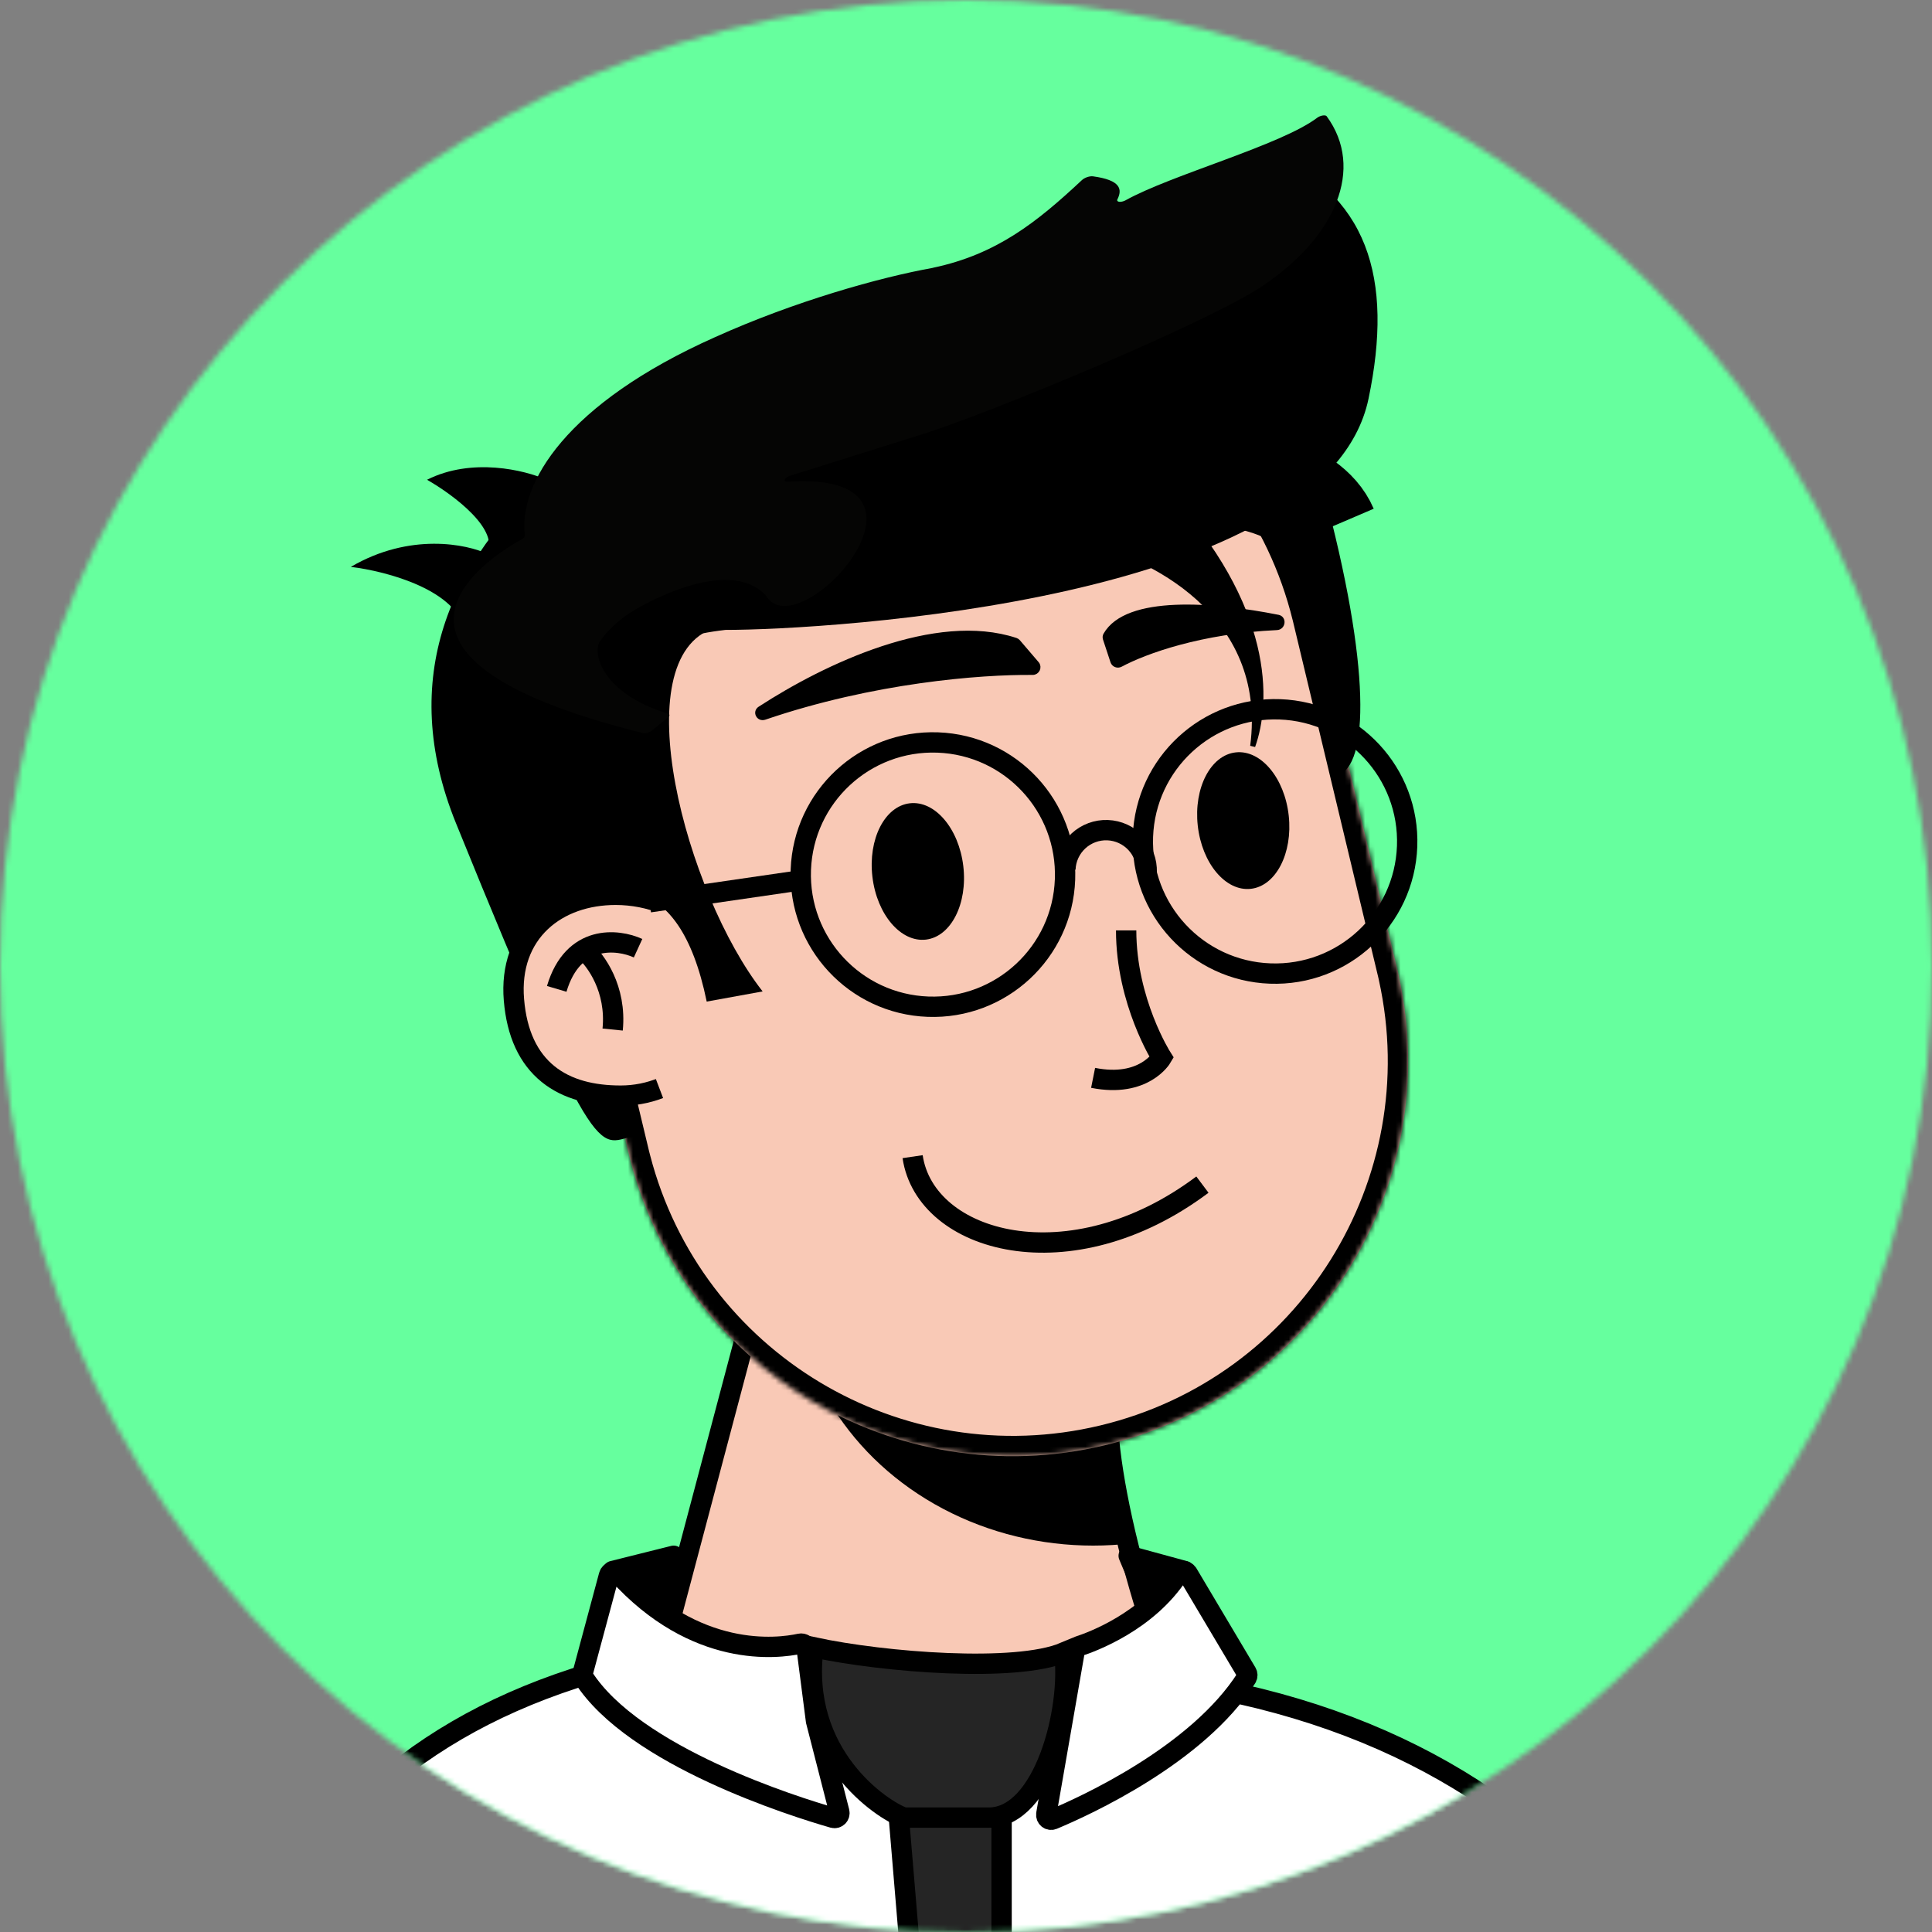 <svg width="380" height="380" viewBox="0 0 380 380" fill="none" xmlns="http://www.w3.org/2000/svg">
<rect x="0" y="0" width="380" height="380" fill="#808080" stroke="none"/>
<mask id="mask0_104_203" style="mask-type:alpha" maskUnits="userSpaceOnUse" x="0" y="0" width="380" height="380">
<circle cx="190" cy="190" r="190" fill="#45C3EB"/>
</mask>
<g mask="url(#mask0_104_203)">
<rect x="-208.604" y="167.704" width="592.76" height="400.354" transform="rotate(-28.181 -208.604 167.704)" fill="#66FF9E"/>
</g>
<mask id="mask1_104_203" style="mask-type:alpha" maskUnits="userSpaceOnUse" x="0" y="0" width="380" height="380">
<circle cx="190" cy="190" r="190" fill="#8A5D62"/>
</mask>
<g mask="url(#mask1_104_203)">
<g clip-path="url(#clip0_104_203)">
<path d="M245 359.5C230.6 339.5 219.333 300.834 218 281.5L149.5 252L121 359.5H245Z" fill="#F9C9B6" stroke="black" stroke-width="4"/>
<mask id="mask2_104_203" style="mask-type:alpha" maskUnits="userSpaceOnUse" x="121" y="252" width="124" height="118">
<path d="M245 369.5C230.6 349.5 219.333 300.834 218 281.5L149.5 252L121 369.5H245Z" fill="#F9C9B6"/>
</mask>
<g mask="url(#mask2_104_203)">
<g style="mix-blend-mode:multiply">
<ellipse cx="215" cy="250" rx="59" ry="54" fill="black"/>
</g>
</g>
<mask id="path-8-inside-1_104_203" fill="white">
<path fill-rule="evenodd" clip-rule="evenodd" d="M274.887 190.917C274.86 190.802 274.832 190.686 274.804 190.57C274.777 190.454 274.749 190.339 274.72 190.223L258.324 121.786C258.307 121.718 258.291 121.651 258.275 121.583C258.259 121.515 258.242 121.447 258.226 121.379L258.153 121.076L258.152 121.076C247.934 79.632 206.157 54.148 164.583 64.109C123.009 74.07 97.316 115.718 106.989 157.293L106.987 157.294L123.979 228.212L123.993 228.208C134.595 269.113 176.063 294.149 217.33 284.262C258.598 274.375 284.217 233.265 275.132 191.997L275.145 191.994L274.887 190.917Z"/>
</mask>
<path fill-rule="evenodd" clip-rule="evenodd" d="M274.887 190.917C274.86 190.802 274.832 190.686 274.804 190.57C274.777 190.454 274.749 190.339 274.72 190.223L258.324 121.786C258.307 121.718 258.291 121.651 258.275 121.583C258.259 121.515 258.242 121.447 258.226 121.379L258.153 121.076L258.152 121.076C247.934 79.632 206.157 54.148 164.583 64.109C123.009 74.07 97.316 115.718 106.989 157.293L106.987 157.294L123.979 228.212L123.993 228.208C134.595 269.113 176.063 294.149 217.33 284.262C258.598 274.375 284.217 233.265 275.132 191.997L275.145 191.994L274.887 190.917Z" fill="#F9C9B6"/>
<path d="M274.887 190.917L270.993 191.832L270.995 191.841L270.997 191.849L274.887 190.917ZM274.72 190.223L270.831 191.155L270.833 191.164L270.835 191.173L274.72 190.223ZM258.324 121.786L254.431 122.708L254.434 122.718L258.324 121.786ZM258.226 121.379L254.336 122.311L254.339 122.322L258.226 121.379ZM258.153 121.076L262.043 120.144L261.112 116.256L257.223 117.186L258.153 121.076ZM258.152 121.076L254.268 122.034L255.219 125.89L259.082 124.967L258.152 121.076ZM164.583 64.109L163.651 60.219L163.651 60.219L164.583 64.109ZM106.989 157.293L107.923 161.183L111.785 160.255L110.885 156.387L106.989 157.293ZM106.987 157.294L106.053 153.405L102.166 154.338L103.097 158.226L106.987 157.294ZM123.979 228.212L120.089 229.144L121.021 233.035L124.912 232.101L123.979 228.212ZM123.993 228.208L127.865 227.205L126.879 223.402L123.059 224.319L123.993 228.208ZM217.33 284.262L216.398 280.372L216.398 280.372L217.33 284.262ZM275.132 191.997L274.201 188.107L270.382 189.021L271.226 192.857L275.132 191.997ZM275.145 191.994L276.076 195.884L279.967 194.952L279.035 191.062L275.145 191.994ZM278.781 190.003C278.752 189.881 278.723 189.76 278.694 189.638L270.914 191.502C270.941 191.612 270.967 191.722 270.993 191.832L278.781 190.003ZM278.694 189.638C278.665 189.517 278.636 189.395 278.606 189.274L270.835 191.173C270.861 191.282 270.888 191.392 270.914 191.502L278.694 189.638ZM254.434 122.718L270.831 191.155L278.61 189.291L262.213 120.854L254.434 122.718ZM262.216 120.864C262.199 120.794 262.182 120.722 262.165 120.651L254.385 122.515C254.4 122.579 254.416 122.643 254.431 122.708L262.216 120.864ZM262.165 120.651C262.148 120.58 262.131 120.509 262.113 120.437L254.339 122.322C254.354 122.386 254.37 122.45 254.385 122.515L262.165 120.651ZM254.263 122.008L254.336 122.311L262.116 120.447L262.043 120.144L254.263 122.008ZM259.082 124.967L259.084 124.966L257.223 117.186L257.222 117.186L259.082 124.967ZM262.036 120.119C251.292 76.54 207.365 49.745 163.651 60.219L165.515 67.999C204.949 58.55 244.576 82.722 254.268 122.034L262.036 120.119ZM163.651 60.219C119.937 70.692 92.922 114.484 103.093 158.2L110.885 156.387C101.71 116.952 126.081 77.447 165.515 67.999L163.651 60.219ZM107.921 161.183L107.923 161.183L106.055 153.404L106.053 153.405L107.921 161.183ZM127.869 227.28L110.877 156.362L103.097 158.226L120.089 229.144L127.869 227.28ZM123.059 224.319L123.045 224.322L124.912 232.101L124.926 232.098L123.059 224.319ZM120.12 229.212C131.269 272.223 174.87 298.548 218.262 288.152L216.398 280.372C177.255 289.751 137.921 266.003 127.865 227.205L120.12 229.212ZM218.262 288.152C261.654 277.756 288.592 234.53 279.039 191.137L271.226 192.857C279.843 232 255.542 270.994 216.398 280.372L218.262 288.152ZM274.213 188.104L274.201 188.107L276.064 195.887L276.076 195.884L274.213 188.104ZM270.997 191.849L271.255 192.926L279.035 191.062L278.777 189.985L270.997 191.849Z" fill="black" mask="url(#path-8-inside-1_104_203)"/>
</g>
<path d="M188.771 359.577C188.771 359.577 188.771 359.577 190 357.999L188.771 359.577L190.493 360.918L191.679 359.087L191.679 359.086L191.681 359.083L191.69 359.069L191.731 359.007C191.742 358.99 191.755 358.97 191.769 358.948C191.803 358.897 191.847 358.831 191.9 358.752C192.05 358.527 192.275 358.194 192.57 357.769C193.158 356.918 194.023 355.701 195.118 354.246C197.312 351.331 200.416 347.481 204.071 343.718C207.737 339.944 211.898 336.317 216.198 333.793C220.514 331.259 224.777 329.949 228.733 330.482C271.171 336.204 302.402 355.001 322.674 383H49.374C65.674 353.658 88.858 334.982 126.445 326.412C128.046 326.047 130.224 326.158 132.947 326.791C135.642 327.418 138.715 328.519 142.028 329.975C148.655 332.888 156.052 337.136 163.004 341.536C169.945 345.929 176.39 350.442 181.104 353.859C183.459 355.567 185.379 356.999 186.709 358.003C187.374 358.505 187.891 358.9 188.241 359.169C188.416 359.303 188.55 359.406 188.639 359.475L188.739 359.552L188.764 359.572L188.77 359.576L188.771 359.577Z" fill="white" stroke="black" stroke-width="4"/>
<path d="M171.5 346.5L162.5 325L155.5 340L171.5 346.5Z" fill="black" stroke="black" stroke-width="4" stroke-linejoin="round"/>
<path d="M203 345.5L212 324L219 339L203 345.5Z" fill="black" stroke="black" stroke-width="4" stroke-linejoin="round"/>
<path d="M132.5 306L120.5 309L130.5 315.5L132.5 306Z" fill="black" stroke="black" stroke-width="4" stroke-linejoin="round"/>
<path d="M222 306L233 309L226 315.5L222 306Z" fill="black" stroke="black" stroke-width="4" stroke-linejoin="round"/>
<path d="M221.5 183C221.5 197 228.5 208 228.5 208C228.5 208 225 214 215 212" stroke="black" stroke-width="4"/>
<path d="M199.781 125.959C184.029 120.752 162.419 131.02 149.487 139.422C148.512 140.056 149.264 141.455 150.365 141.079C171.626 133.825 192.755 132.146 203.108 132.251C203.982 132.26 204.474 131.225 203.905 130.561L200.216 126.253C200.1 126.117 199.95 126.015 199.781 125.959Z" fill="black" stroke="black"/>
<path d="M217.487 124.886C221.654 117.569 238.607 118.885 251.384 121.419C252.55 121.651 252.333 123.376 251.145 123.431C236.245 124.116 225.278 128.072 220.387 130.688C219.818 130.992 219.1 130.725 218.898 130.113L217.422 125.637C217.34 125.388 217.357 125.114 217.487 124.886Z" fill="black" stroke="black"/>
<path d="M269.178 78.397C260.856 118.294 162.5 123.896 142.678 123.896C90.656 129.823 115.626 192.262 125.178 223.396C117.678 224.396 118.678 233.396 89.678 161.896C66.478 104.696 132.184 69.834 181 57.999C229.816 46.165 248.5 29.502 248.5 29.502C269.178 38 274.117 54.718 269.178 78.397Z" fill="black"/>
<path d="M264.135 151.947L248.316 98.507L258.354 89.364C269.11 126.452 269.602 147.988 264.135 151.947Z" fill="black"/>
<path d="M139 197C133.4 169.8 119.334 174.667 110 176L100 132L140.585 123.506C141.337 123.266 142.141 123.095 143 123L140.585 123.506C122.434 129.299 134.957 175.796 150 195L139 197Z" fill="black"/>
<path d="M83.99 94.363C92.835 89.909 103.281 92.487 107.399 94.333L95.628 109.213C98.663 104.357 89.134 97.29 83.99 94.363Z" fill="black"/>
<path d="M69 111.5C80.6 104.7 91.833 107 96 109L91.5 124.5C90.3 116.1 76 112.333 69 111.5Z" fill="black"/>
<path d="M236 93C242.833 93.167 257.4 95.6 261 104" stroke="black" stroke-width="20"/>
<path d="M246.393 146.758C249.842 120.489 225.66 108.87 213.138 106.344C209.649 92.241 207.846 74.025 229.031 96.758C250.215 119.49 249.472 138.128 246.393 146.758Z" fill="black" stroke="black"/>
<path d="M248.294 56.256C237.876 63.32 194.645 81.313 181.137 85.497C174.815 87.454 162.625 91.33 155.236 93.626C155.015 93.712 154.812 93.824 154.654 93.948C154.496 94.072 154.39 94.203 154.349 94.323C154.308 94.443 154.335 94.547 154.427 94.622C154.518 94.697 154.668 94.74 154.86 94.744C189.177 92.471 156.944 127.96 150.628 117.114C143.099 109.046 125.502 119.394 123.487 120.808C121.068 122.535 119.186 124.374 117.993 126.174C116.493 128.34 118.22 136.36 131.438 140.39C131.594 140.446 131.676 140.545 131.669 140.673C131.663 140.8 131.569 140.948 131.403 141.092L128.146 143.749C128.041 143.83 127.916 143.907 127.778 143.974C127.64 144.042 127.492 144.098 127.343 144.141C127.194 144.183 127.046 144.211 126.909 144.222C126.771 144.233 126.646 144.228 126.541 144.206C64.276 128.735 97.627 108.78 102.695 106.022C102.871 105.921 103.016 105.806 103.114 105.691C103.212 105.575 103.26 105.462 103.252 105.365C101.914 95.153 111.305 79.387 140.65 66.31C156.385 59.212 173.131 54.539 183.454 52.689L183.532 52.661C195.975 50.03 203.887 43.764 212.81 35.414C212.933 35.299 213.088 35.189 213.265 35.089C213.442 34.989 213.638 34.902 213.841 34.833C214.043 34.765 214.248 34.716 214.443 34.689C214.637 34.663 214.818 34.66 214.972 34.68C220.418 35.418 220.808 37.213 219.751 39.273C219.713 39.382 219.731 39.479 219.802 39.552C219.873 39.626 219.994 39.674 220.154 39.691C220.313 39.708 220.505 39.693 220.707 39.649C220.91 39.605 221.117 39.532 221.305 39.439C230.331 34.384 252.019 28.549 259.126 23.126C259.263 23.029 259.427 22.941 259.604 22.87C259.78 22.8 259.964 22.748 260.14 22.72C260.315 22.691 260.478 22.687 260.613 22.707C260.749 22.727 260.853 22.771 260.918 22.835C268.482 33.113 262.709 46.622 248.294 56.256Z" fill="#050504"/>
<path d="M128.5 179.176C126.17 178.408 123.655 178 121.08 178C110.587 178 102.08 184.5 103.08 196.5C104.122 209 111.587 213.5 122.08 213.5C123.248 213.5 124.391 213.397 125.5 213.201C126.711 212.987 127.881 212.661 129 212.235" stroke="black" stroke-width="8"/>
<path d="M129.5 212.036C127.22 212.979 124.713 213.5 122.08 213.5C111.587 213.5 104.122 209 103.08 196.5C102.08 184.5 110.587 178 121.08 178C124.217 178 127.267 178.606 130 179.73L129.5 212.036Z" fill="#F9C9B6"/>
<path d="M125.5 186.5C121.5 184.667 112.7 183.7 109.5 194.5" stroke="black" stroke-width="4"/>
<path d="M115 187C117.167 188.833 121.3 194.5 120.5 202.5" stroke="black" stroke-width="4"/>
<path d="M179.5 227.5C182 244.5 210.5 252.5 236.5 233" stroke="black" stroke-width="4"/>
<circle cx="250.781" cy="165.498" r="26" transform="rotate(2.113 250.781 165.498)" stroke="black" stroke-width="4"/>
<circle cx="183.495" cy="172.021" r="26" transform="rotate(2.113 183.495 172.021)" stroke="black" stroke-width="4"/>
<path d="M225.54 171.571C225.618 169.451 224.851 167.386 223.407 165.832C221.963 164.277 219.961 163.36 217.84 163.282C215.72 163.203 213.655 163.971 212.101 165.415C210.546 166.859 209.629 168.861 209.551 170.981" stroke="black" stroke-width="4"/>
<path d="M157.938 173.08L127.756 177.47" stroke="black" stroke-width="4"/>
<ellipse cx="180.53" cy="171.403" rx="9" ry="13.5" transform="rotate(-6.776 180.53 171.403)" fill="black"/>
<ellipse cx="244.53" cy="161.403" rx="9" ry="13.5" transform="rotate(-6.276 244.53 161.403)" fill="black"/>
<path d="M245.195 328.981L233.614 309.499C233.221 308.837 232.252 308.848 231.833 309.494C225.689 318.957 214.776 322.954 212.106 323.816C211.738 323.934 211.462 324.243 211.395 324.624L205.801 356.771C205.668 357.535 206.395 358.148 207.11 357.85C213.282 355.274 235.562 345.178 245.185 330.009C245.384 329.696 245.384 329.3 245.195 328.981Z" fill="white" stroke="black" stroke-width="4"/>
<path d="M114.613 329.085L119.779 309.853C119.989 309.074 120.997 308.856 121.538 309.454C136.805 326.322 152.956 324.258 157.344 323.296C157.956 323.162 158.574 323.574 158.654 324.196L160.5 338.5L165.078 356.353C165.267 357.091 164.606 357.757 163.873 357.546C156.324 355.373 124.66 345.48 114.726 329.86C114.579 329.629 114.542 329.35 114.613 329.085Z" fill="white" stroke="black" stroke-width="4"/>
<path d="M197 391H176.375L178.781 381.212L175 336L197 347.186V391Z" fill="#252525" stroke="black" stroke-width="4"/>
<path d="M209.31 325C199.81 329 174 327 160 324C157.2 345.2 173.477 356 177.81 357.5H194.5C205.307 357.5 210.81 336.167 209.31 325Z" fill="#252525" stroke="black" stroke-width="4"/>
</g>
<defs>
<clipPath id="clip0_104_203">
<rect width="200" height="320" fill="white" transform="translate(91 40)"/>
</clipPath>
</defs>
</svg>
